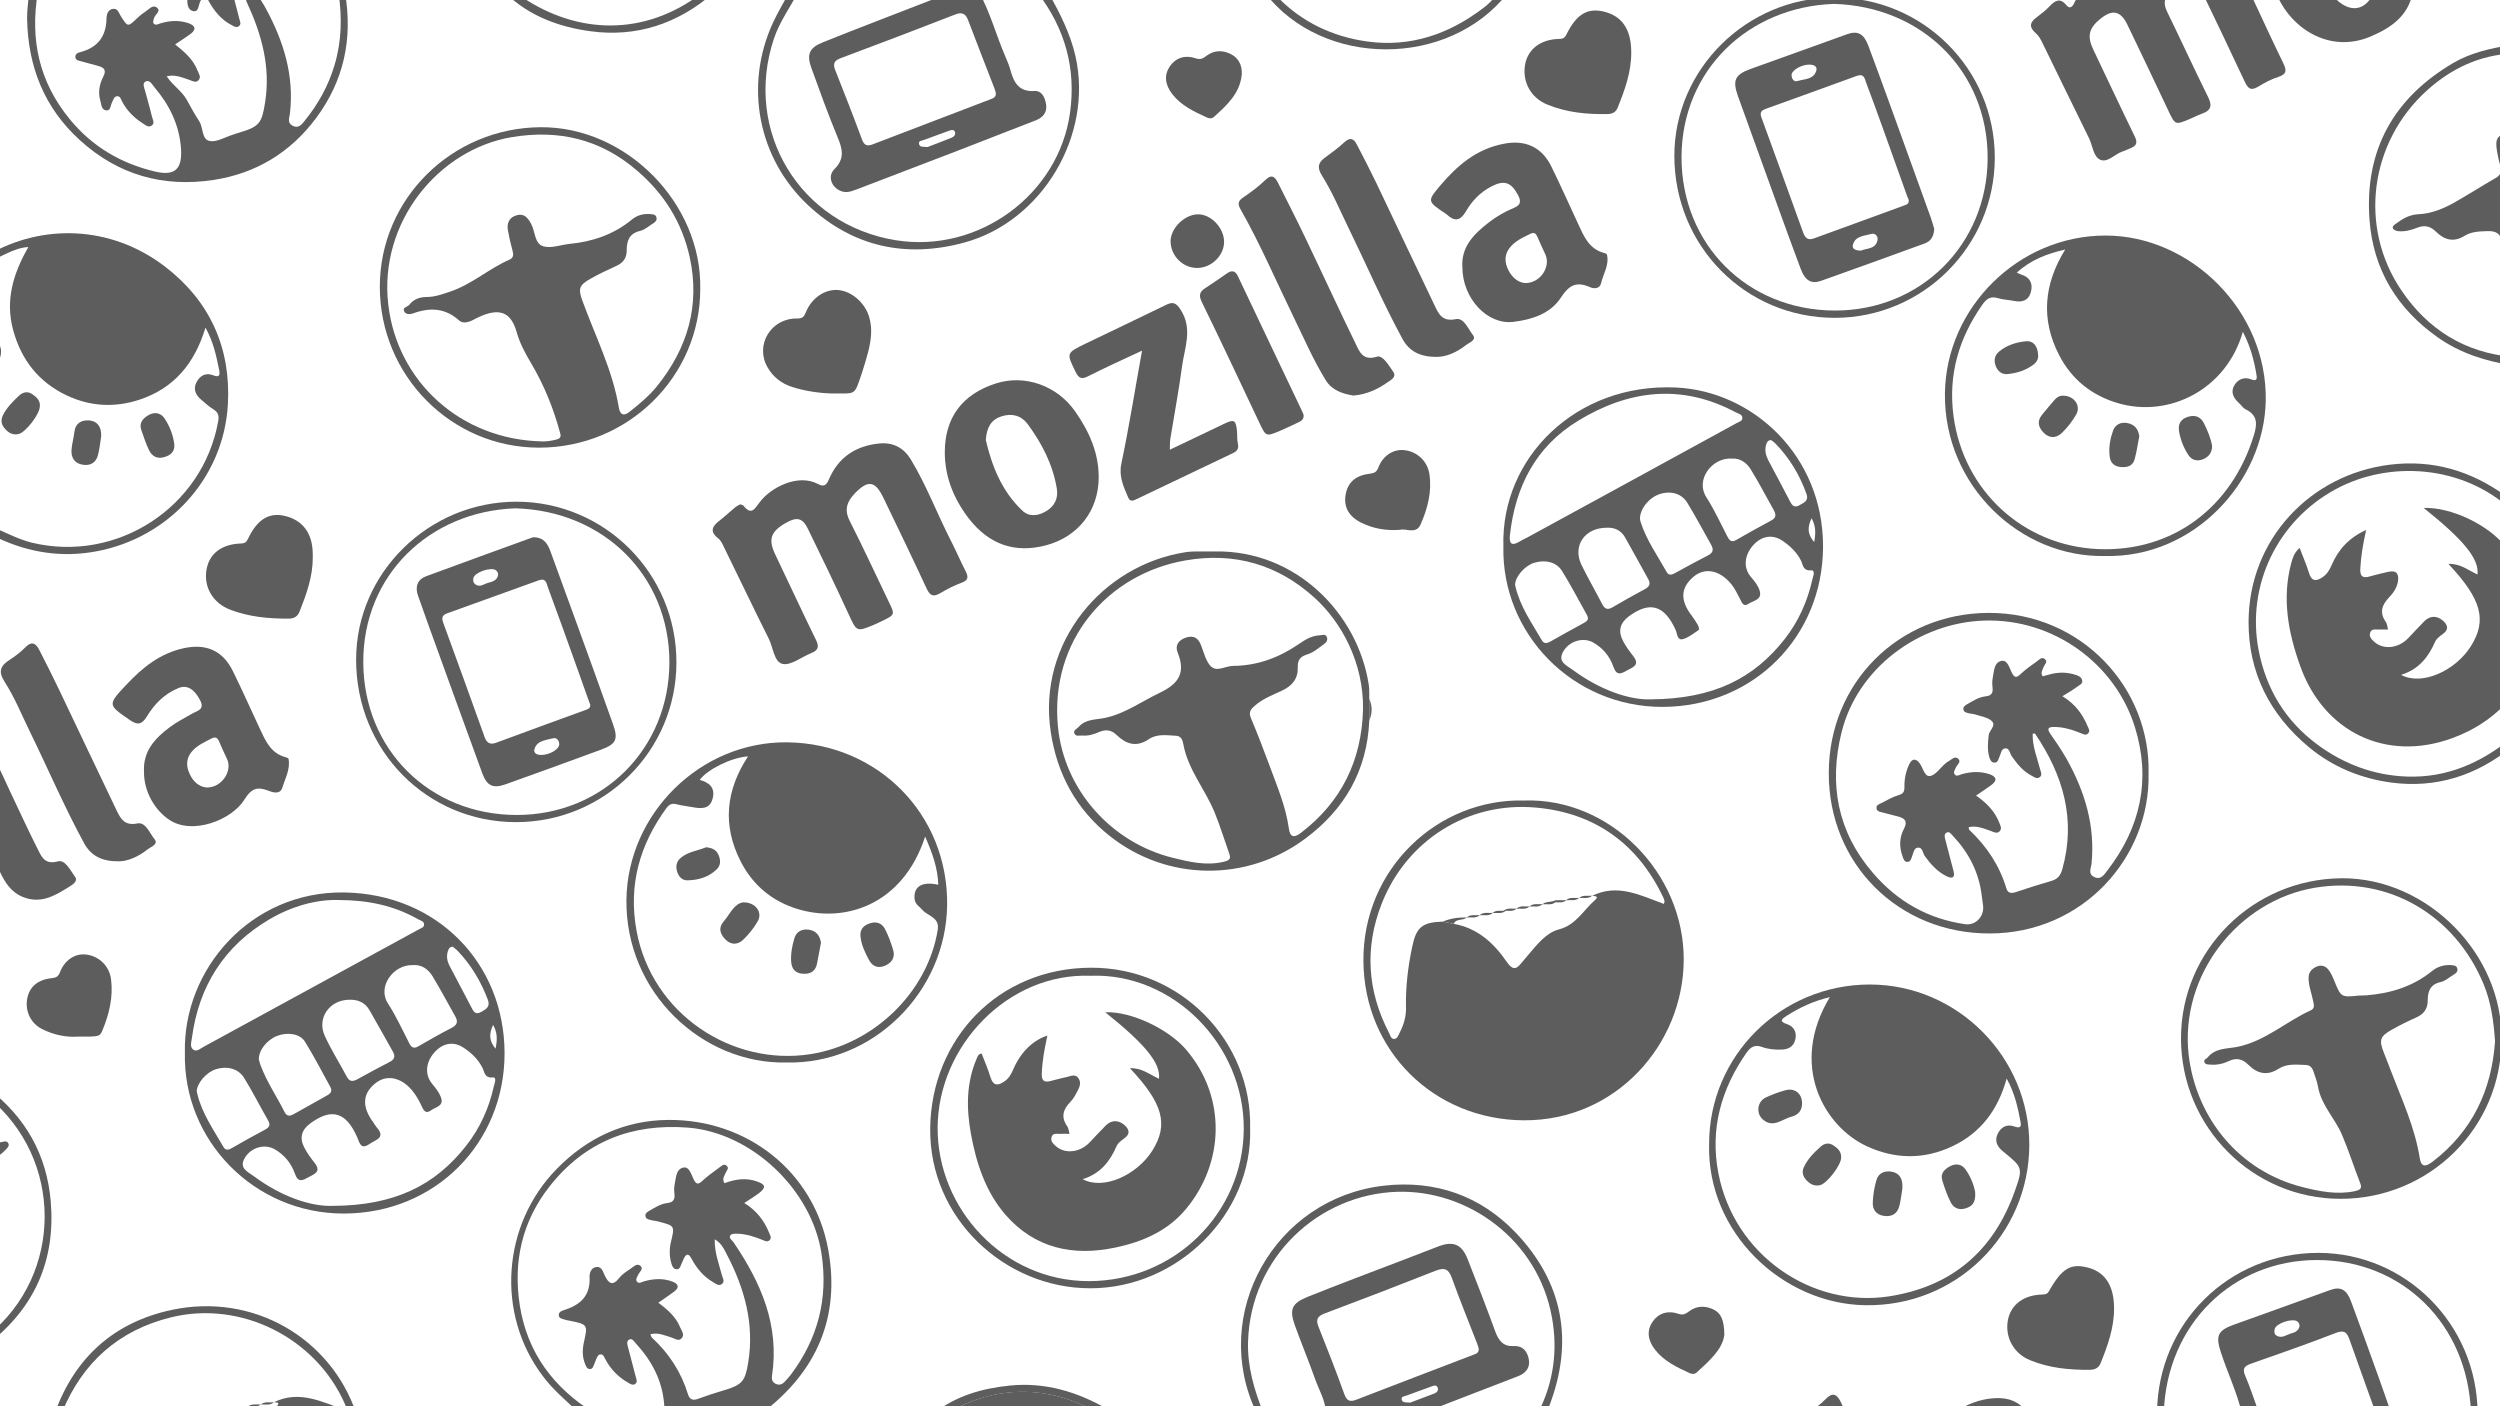 <?xml version="1.0" encoding="utf-8"?>
<!-- Generator: Adobe Illustrator 19.0.0, SVG Export Plug-In . SVG Version: 6.00 Build 0)  -->
<svg version="1.1" id="Layer_1" xmlns="http://www.w3.org/2000/svg" xmlns:xlink="http://www.w3.org/1999/xlink" x="0px" y="0px"
	 viewBox="662 -120.1 1920 1080" style="enable-background:new 662 -120.1 1920 1080;" xml:space="preserve">
<style type="text/css">
	.st0{fill:#5D5D5D;}
</style>
<g>
	<path class="st0" d="M735.6,303.4c55.8-10.2,98.1-56.2,101.4-112.7c2.5-43.4-13.7-79.7-48.6-106.3c-41.6-31.7-94.3-32.7-135.6-8.7
		c0,1.7,0,3.3,0,5c10.2-2.9,18.8-10.3,31-11.1c-11.7,20.4-17.9,40.9-11.7,63.8c6.3,23.1,19.7,40,41.2,50.2c18,8.5,36.7,9.5,55.7,3.3
		c26.8-8.8,42.6-28.1,50.8-55.4c6.1,10.9,8.3,21.7,10.5,32.5c0.8,3.8,0.3,6.1-4.6,4.1c-5.5-2.2-10,0.2-12.6,5
		c-3,5.4-1,10.2,3.6,13.9c3,2.5,5.8,5.2,9.1,7.2c3.9,2.4,4.6,5,3.7,9.6c-11.9,65.8-77.7,108.5-142.9,92.9
		c-12-2.9-22.4-9.3-33.9-13.3c0,2.2,0,4.4,0,6.7c2.6,1,5.2,1.9,7.7,3C684.5,304.4,709.5,308.2,735.6,303.4z"/>
	<path class="st0" d="M723.3-12.5C752.6,14.2,787.2,24,826,18.1c32.7-5,59.2-21.2,78.9-47.7c21.2-28.6,28.1-60.8,22.1-95.9
		c-1.7,0-3.3,0-5,0c2.8,18.8,2.4,37.4-3.2,55.8c-4.7,15.6-12.4,29.5-22.6,42.1c-2.3,2.9-4.9,6.6-9.6,4c-4.3-2.4-2.3-6.1-1.9-9.6
		c3.3-28.9-4.9-55.2-18.5-80.3c-2.2-4.1-4.9-8-7.4-12c-3.3,0-6.7,0-10,0c1,2.6,1.9,5.2,3,7.7c11.2,24.2,18.1,49.1,13.8,76.3
		c-2.5,15.7-4.1,18.6-19.7,23.2c-1.9,0.5-3.7,1.2-5.5,1.8c-5.8,1.8-12,5.7-17.3,4.7C816.7-13,818.3-22,815-27
		c-3.5-5.3-6.5-10.9-9.6-16.5c-3.8-6.8-10.7-10.9-15.4-18c6.7-1.6,12,1,17.3,2.7c2.3,0.7,4.8,2.6,7,0.5c2.5-2.5,0.4-5.1-0.6-7.6
		c-3.3-8.6-10-14.3-17.2-20.1c4.1-2.8,7.8-5.1,11.4-7.7c4.9-3.5,4.6-6.6-1.2-8.6c-7.3-2.5-14.7-2-22,0.3c-1.5,0.5-3.2,1.6-4.6,0
		c-1-1.2-0.2-2.6,0.1-3.9c0.6-3,6-5.7,2.1-8.5c-3.3-2.3-6.4,1.9-9.4,3.8c-2.1,1.3-4,3-5.8,4.7c-7,6.6-6.9,6.6-12.2-1.6
		c-1.6-2.4-2.2-6.3-6.2-5.8c-3.7,0.5-4.8,4.2-4.9,6.9c-0.1,14.2-6.7,22.9-20.4,26.4c-1.7,0.4-3.9,1.6-3.5,4s2.8,2.5,4.5,3
		c4.5,1.3,9.1,2.4,13.6,3.7c4.2,1.3,5.7,3.3,3.4,7.9c-2.9,5.7-4.3,11.9-2.4,18.4c0.9,3.1,0.8,7.5,4.8,7.7c3.3,0.2,3-4,4.3-6.3
		c1-1.9,1.4-4.6,4.1-4.6c2.3,0,2.7,2.5,3.6,4.1c3.7,7,9.2,12.5,15.8,16.7c2,1.3,4.3,3.5,6.8,1.8c2.7-1.8,0.9-4.7,0.3-6.9
		c-1.5-6.5-3.4-12.8-5.1-19.2c-0.7-2.6-2.5-6.3,0-7.7c3.3-1.9,5.3,2.3,7,4.3c11.5,13.6,19.1,28.8,20.4,47
		c1.1,15.9-4.6,21.4-20.1,17.7c-26.1-6.2-48-19.1-65.2-40C692.1-57,685-89.6,691-125.6c-2.2,0-4.4,0-6.7,0
		c-0.5,6.6-1.6,13.2-1.5,19.8C683.5-69,695.9-37.4,723.3-12.5z"/>
	<path class="st0" d="M1293.7-87.5c-10.4,4.2-12.3,9.4-8.5,19.8c6.4,17.7,12.8,35.4,20,52.8c3.8,9.1,5.8,16.6-2.4,24.7
		c-5.4,5.4-2.3,13.8,4.7,16.7c4.9,2.1,9.2,0,13.6-1.6c25.3-9.7,50.7-19.4,76-29.1c20.1-7.8,40.3-15.6,60.4-23.5
		c5.4-2.1,8.9-6.1,7.9-12.2c-0.8-5.1-3.1-10.7-9-10.3c-12,0.7-15.8-6.6-18.4-16.1c-1-3.7-2.6-7.3-4.1-10.9
		c-6.9-16-11.3-33-19.7-48.3c-8.3,0-16.6,0-24.9,0c-3.8,1.7-7.4,3.6-11.3,5.1C1349.9-109.4,1321.7-98.8,1293.7-87.5z M1393-14.4
		c-6.6,2.7-13.3,5.1-18.6,7.2c-3.4-0.2-5.8,0.2-6.5-2c-0.9-2.8,1.9-2.8,3.6-3.4c6.4-2.4,12.9-4.8,19.4-7.1c1.6-0.6,3.5-1.1,4.4,0.7
		C1396.2-16.9,1394.8-15.2,1393-14.4z M1395.7-109c4.9-1.9,7.8-0.8,9.7,4.1c6.7,17.6,13.5,35.1,20.3,52.6c0.5,1.3,0.8,2.6,1.1,3.7
		c0.2,3.1-1.9,3.9-4,4.7c-30.2,11.6-60.5,23.1-90.7,34.7c-4.2,1.6-6.4,0.7-8.1-3.8c-6.6-17.9-13.6-35.7-20.6-53.4
		c-1.8-4.6-0.8-7.1,3.9-8.9C1336.8-86.3,1366.3-97.6,1395.7-109z"/>
	<path class="st0" d="M2225.7-94.4c2.2,1.9,3.7,4.8,5,7.5c11.9,24.3,23.7,48.7,35.7,73c2.8,5.7,3.2,14.1,8.6,16.5
		c5.7,2.5,11.2-4.5,17.2-6.4c2.1-0.6,4.1-1.8,6.1-2.5c4.6-1.8,5.5-4.3,3.2-9c-10.8-22.1-21.2-44.4-31.8-66.6
		c-4.9-10.2-3.6-16.4,5.2-23.6c9.3-7.6,15.6-6.5,20.9,4.3c10.6,21.9,21,43.9,31.4,65.9c5.3,11.2,5.3,11.3,16.3,6.7
		c3.3-1.4,6.5-3.1,9.9-4.3c6.9-2.5,7.6-6.3,4.4-12.7c-10.8-21.8-20.9-43.9-31.6-65.8c-2.5-5.2-2.2-9.4,0.8-13.9
		c-22.7,0-45.4,0-68.2,0c-1.4,2.7-2.7,5.4-4.1,8.1c-1.4,2.8-3.4,3.9-5.7,1.1c-4.8-5.9-8.6-3.7-12.9,0.8c-3,3.2-6.6,5.9-10.1,8.6
		C2220.7-102.8,2220.2-99.1,2225.7-94.4z"/>
	<path class="st0" d="M682.5,569.8c12.7,3.6,22.6-2.6,32.5-8.8c2.5-1.5,7.1-4.2,4.7-7.6c-3.5-4.9-7.7-13.5-13.1-12
		c-9.6,2.7-12.4-2.8-15.2-8.5c-7.6-15-14.6-30.4-21.9-45.7c-5.2-11-9.8-22.3-16.6-32.4c0,26,0,52.1,0,78.1
		c4.7,5.9,7.1,13.1,10.6,19.7C667.7,560.7,673.2,567.2,682.5,569.8z"/>
	<path class="st0" d="M1282.7,37.6c34.1,31.8,75,40.9,120.2,28.5c59.7-16.4,98.7-82.4,85.1-142.9c-4-17.6-12-33.1-20.6-48.6
		c-2.8,0-5.5,0-8.3,0c20.8,27.2,29.4,57.8,24.7,91.8c-8.7,63.1-70.4,108.2-133.8,98c-73.8-11.9-117.2-83.7-93.7-154.6
		c4.2-12.8,12.1-23.5,18.2-35.2c-2.2,0-4.4,0-6.7,0c-4.1,7.5-8.5,14.8-12.1,22.6C1233.2-54.1,1244.4,1.8,1282.7,37.6z"/>
	<path class="st0" d="M2482.5-92c15.3-6.5,28.8-15.4,32.4-33.5c-10,0-20,0-29.9,0c-7.3,15.6-21,15.6-33.3,0c-13.9,0-27.7,0-41.6,0
		C2420.6-98.8,2450.7-78.6,2482.5-92z"/>
	<path class="st0" d="M2396-53.4c5-3,10.2-5.9,15.7-7.6c7.1-2.3,6.3-5.6,3.6-11.1c-8.6-17.7-16.8-35.5-25.1-53.3
		c-12.2,0-24.4,0-36.6,0c10.9,22.7,21.8,45.4,32.5,68.3C2388.5-52.1,2390.7-50.2,2396-53.4z"/>
	<path class="st0" d="M701,802.9c-3-36.1-19.4-65.1-48.2-87.1c0,2.2,0,4.4,0,6.7c58,47.2,58,136.2,0,182.9c0,2.2,0,4.4,0,6.7
		C688.6,884.4,704.7,847.8,701,802.9z"/>
	<path class="st0" d="M1819.9-125.4c-2.8,0-5.5,0-8.3,0c-3.5,6.8-9.8,11.1-15.7,15.3c-26.9,18.9-56.6,27-89.3,21
		c-25.9-4.7-48.4-16.6-66.3-36.3c-2.2,0-4.4,0-6.7,0C1678.3-67.8,1774.6-67.8,1819.9-125.4z"/>
	<path class="st0" d="M1209.8-125.4c-3.3,0-6.7,0-10,0c-1.2,1.1-2.2,2.5-3.5,3.4c-44.1,30.8-95.2,27.4-137.8-3.4c-2.8,0-5.5,0-8.3,0
		c18.2,17.7,41.4,26.1,65.3,29.3C1150.7-91.3,1182.6-101.8,1209.8-125.4z"/>
	<path class="st0" d="M810.3-111.6c4.6,1.1,4-5,5.7-7.8c2.2-3.6,3.7-4.6,6.1-0.2c4.3,7.9,9.8,14.7,18,18.9c1.7,0.9,3.5,2.1,5.4,0.7
		c1.9-1.5,0.9-3.5,0.4-5.3c-1.8-6.7-3.5-13.3-5.2-20c-11.6,0-23.3,0-34.9,0c0,0.8-0.1,1.7,0,2.5
		C805.9-118.6,805.3-112.8,810.3-111.6z"/>
	<path class="st0" d="M662.7,151.7c0.8-7.3-3.4-10.9-9.9-12.8c0,7.2,0,14.4,0,21.6C658.5,160.2,662,157.3,662.7,151.7z"/>
	<path class="st0" d="M668.4,758c-0.9-1.8-2.5-1.6-4.3-1.2c-3.7,0.9-7.5,1.5-11.3,2.2c0,4.4,0,8.9,0,13.3c5.2-2.7,10.2-5.6,14.1-10
		C668,761.2,669.3,759.8,668.4,758z"/>
	<path class="st0" d="M652.8,90.7c0,5.5,0,11.1,0,16.6C659.7,101.1,659.7,96.9,652.8,90.7z"/>
	<path class="st0" d="M1139.9-125.4c-8.9,0-17.7,0-26.6,0C1122.2-122.7,1131.1-122.8,1139.9-125.4z"/>
	<path class="st0" d="M1832.3,740.3c70.7,0.4,122.5-58.2,122.8-123.2c0.3-67.2-57-124.8-122.9-122.4
		c-65.7-1.6-123.7,52.2-123.1,123.4C1709.7,687.1,1763.4,739.9,1832.3,740.3z M1737,672.9c-1,1.9-1.7,4.7-4.1,4.9
		c-2.7,0.2-3.1-2.8-4.1-4.6c-16.8-32.3-18.9-65.6-5.6-99.4c19-48.3,65.9-78.3,118.1-73.7c45.7,4,78.9,28,98.5,69.9
		c0.3,0.7,0.4,1.6,0.6,2.4c0,0.2-0.1,0.5-0.6,1.7c-17.8-6.5-35.5-15.9-55-6.2l0,0c2.3,0.2,5.5,0.3,2,3.4
		c-8.9,7.8-14.3,18.9-27.6,22.4c-10,2.6-16.9,11.9-23.8,19.9c-1.8,2.1-3.6,4.2-5.3,6.3c-4.1,5.2-7,4.3-10.7-1
		c-10.1-14.7-22.6-26.3-41.1-29.5l0,0l0,0c-2.8-0.6-5.6-1.2-8.4-1.7l0,0l0,0c-15.4,0.5-20.2,4.1-23.3,19.2
		c-3.2,15.1-5.1,30.5-4.8,46C1742.1,660.1,1740.2,666.7,1737,672.9z"/>
	<path class="st0" d="M1266.9,450c-67.1-0.9-123,55-123.8,120.9c-0.9,71.2,58.2,126.3,122.7,125c66.9,1.6,122.6-54.2,123.6-120.6
		C1390.4,505.3,1336.2,451,1266.9,450z M1382.6,559.4c-12.6-2.8-19.1,1.4-18.2,10.9c0.4,4.2,3.7,5.7,6,8.4
		c4.1,4.8,13.3,5.6,11.8,15.2c-7.8,48.3-49.4,88.1-97.9,95.6c-59.7,9.3-121.5-30.4-133.4-94.6c-6.5-35.1,2.3-66.2,23-94.5
		c2.1-2.8,4.3-3.8,7.8-2.8c4,1.1,8.2,1.4,12.2,2.2c6.6,1.2,13.2,1.8,15.4-6.6c2.2-8.2-2.5-12.4-9.9-14.3c5.7-8,24.3-17.3,37.1-18.1
		c-17.2,26.1-19.7,53-5.8,80.4c9.1,18,23.7,30.5,43.1,36.6c36.4,11.5,81.5-2.5,98.7-55.4C1377.9,534.7,1382.2,546.3,1382.6,559.4z"
		/>
	<path class="st0" d="M2094.2,882.3c70.6,1.3,125.8-54.6,126.3-122.4c0.5-68-55.1-123.8-122.4-123.9c-68.3,0-123.5,54.7-123.5,122.5
		C1972.8,826.8,2031.2,881.2,2094.2,882.3z M2003.4,688.3c3-4.3,6.4-6.4,11.9-4.3c4.6,1.7,9.7,2.1,14.7,2c5.4-0.1,9.3-2.2,10.7-7.4
		c1.5-5.5-0.7-10.3-6.1-12.1c-6.6-2.2-4.3-4-0.4-6.5c9.8-6.2,20.1-11.2,33.1-14.3c-31.7,52.6-4.1,99.5,28.4,114.5
		c21.8,10.1,44,10.3,65.8,0c21.7-10.3,35-27.9,41.6-52c6.3,11.3,8.6,22.4,10.7,33.4c0.8,3.9-0.7,4.9-4.6,3.5
		c-5.9-2.2-10.4,0.3-13,5.6c-2.5,5.2-0.5,9.7,3.8,13.2c0.2,0.2,0.4,0.3,0.6,0.5c14.6,12,15.2,12.2,8.9,29.9
		c-16.2,46-48.2,73.7-96.8,81.2c-58.9,9-118.8-31.3-131-94.6C1975.2,747,1983.8,716.3,2003.4,688.3z"/>
	<path class="st0" d="M2279.2,60.8c-67-0.1-122.8,55.4-123.5,121.4c-0.8,70.9,58.2,126.2,123,124.7c68.3,1.7,122.2-57.2,123.4-119.3
		C2403.3,118.3,2344.3,60.9,2279.2,60.8z M2392.8,214.7c-17,55-62.3,89.2-119.2,86.9c-57.3-2.4-103.6-44.4-111.3-102.2
		c-4.2-31.5,4-59.5,22-85.3c3.3-4.7,6.3-7,12.2-5.2c3.9,1.2,8.2,1.3,12.2,2.1c6.3,1.3,11.2-0.2,13-6.8c1.8-6.6-0.7-11.4-7.5-13.5
		c-0.8-0.2-1.5-0.6-3.3-1.4c10.7-9.9,23.2-14.5,37.2-17.8c-16.5,26.6-18.9,53.8-4.6,81.3c9.6,18.5,24.9,30.8,45,36.7
		c39.8,11.7,83.6-10.9,96-54.8c5.8,11.2,8.6,21.8,10.4,32.7c0.5,2.8,0.9,5.8-4.1,3.8c-5.3-2.1-10.1,0-12.9,4.7
		c-2.9,5.1-0.7,9.6,3.4,13.3c1.9,1.7,3.3,4.1,5.4,5.1C2396.5,199,2395.4,206.5,2392.8,214.7z"/>
	<path class="st0" d="M925.9,811.9c70.4,0,123.7-54.2,123.6-123.2c-0.1-68.8-51.5-122.2-123-123.4c-72.4-1.1-124,59.5-122.5,122.9
		C802.3,755.5,857.1,811.9,925.9,811.9z M1041.3,714.1c-3.7,16.7-10.6,32.1-21.2,45.6c-23.8,30.5-55.1,46.2-102.8,46.3
		c-16.9,0.6-39.7-7.4-60.1-22.6c-4.8-3.6-12.3-6.3-6.9-14.7c4.9-7.7,15-10.5,22.6-6.2c7.5,4.3,12.8,10.8,15.6,18.8
		c2.6,7.5,6.3,4.9,10.6,2.6c4.5-2.4,9.8-4.2,4.6-10.8c-2.9-3.7-5.7-7.5-7.9-11.7c-4-7.6-2.3-13.8,4.6-18.8c16.3-12,27.5-8.7,36,10.9
		c1.9,4.5,2.8,9.6,9.5,4.9c4.8-3.3,12.6-4.7,5.3-12.8c-0.9-1-1.5-2.3-2.3-3.4c-9.3-12.4-8.6-22.8,2-30.8c9-6.8,20.8-3.6,29.2,8
		c2.1,2.9,3.9,6.1,5.4,9.3c1.6,3.5,3.1,7.2,7.6,3.9c3.5-2.6,10.5-3.2,7.3-10.6c-1.5-3.6-3.9-6.6-6.4-9.6c-5.9-7-5.2-16.5,1.6-24.2
		c6.3-7.2,14.5-8.8,22.2-3.8c6.1,3.9,11.3,8.9,14.7,15.5c1.7,3.4,1.5,8,8,7.5C1043.8,707,1041.8,711.9,1041.3,714.1z M915.7,714.7
		c1.8,3.3,0.1,5.1-2.7,6.6c-8.5,4.7-16.9,9.4-25.3,14.2c-2.7,1.5-5.2,2.1-7-1.3c-6.1-12.1-13.8-23.4-18.6-36.2
		c-0.6-1.5-0.9-3.2-1.3-4.3c-0.3-7.2,6.3-15.3,14.2-18.3c8-3,17.4-1.6,21.2,4.5C903.2,691.2,909.3,703,915.7,714.7z M930.3,647.7
		c6.6-0.2,12,2.1,15.4,7.9c6.1,10.5,11.9,21.2,17.9,31.7c2,3.5,1.8,6-2.2,8.1c-8.4,4.3-16.6,8.8-24.8,13.3c-3.4,1.8-6,2.3-8.2-1.8
		c-5.6-10.5-12-20.6-16.9-31.3C905.1,661.9,915,647.8,930.3,647.7z M1040.7,667c3.5,6.2,3.2,11.5,1.9,18.3
		C1037.4,679.1,1037.6,673.8,1040.7,667z M1006,610.3c0.5-1.6,1.2-3.1,3.6-3.4c1.2,1,2.8,2.1,4.1,3.5c10.2,10.7,17.6,23.2,22.9,37.1
		c2.1,5.4-1,7.3-4.9,9.5c-4.9,2.8-6.2-0.6-7.9-3.9c-5.4-10.3-10.8-20.5-16.2-30.8C1005.5,618.5,1004.6,614.6,1006,610.3z M994.4,630
		c6,9.9,11.4,20.2,17.1,30.2c2.5,4.3,1.7,6.9-2.8,9.2c-8.6,4.4-17,9.2-25.3,14c-3.6,2.1-5.4,1.1-7.1-2.3
		c-5.3-10.3-10.1-20.9-16.4-30.6c-8.3-12.8,4.2-29.9,19.1-29.4C985.9,620.5,991,624.3,994.4,630z M810.7,686.2
		c-3.2-2-1.7-6.1-1.3-9.2c5.3-39.8,24.8-70.6,59.4-91c17.1-10.1,36.1-15.4,53.2-14.9c23.7,0.1,43.1,4.6,61.1,14.8
		c1.8,1,4.7,1.4,4.6,4.2c-0.1,2.2-2.5,2.7-4.1,3.6c-54.9,30-109.7,59.9-164.6,89.8C816.3,684.8,813.4,687.9,810.7,686.2z
		 M833.7,760.9c-7.5-13.1-16.5-25.6-20.1-40.7c-0.2-0.8-0.3-1.6-0.5-2.2c0.2-6.3,7.4-14.6,14.6-16.9c8.7-2.8,17.5-0.5,21.9,6.8
		c6.5,10.6,12.1,21.7,18.3,32.5c2,3.5,1,5.3-2.4,7.1c-8.6,4.5-17,9.3-25.4,14.1C837.8,763,835.3,763.7,833.7,760.9z"/>
	<path class="st0" d="M1816.6,299.5c-1.5,67.1,53.3,123.5,122.4,123.3c70-0.3,122.9-54.1,123.1-123c0.2-69.8-53.8-119.6-113.1-122.3
		C1872.6,174,1814.6,231.3,1816.6,299.5z M1846.3,371.9c-7.7-13.3-16.8-26-20.4-41.4c-0.1-0.5-0.2-1.1-0.3-1.6
		c0.1-6.1,7.3-14.4,14.4-16.7c8.4-2.7,17.2-0.8,21.5,6c6.9,11,12.8,22.6,19.2,33.9c1.9,3.4,0.3,4.9-2.6,6.4
		c-8.5,4.6-16.9,9.3-25.4,14.1C1850.5,373.8,1848,374.7,1846.3,371.9z M1927.8,324.6c2.2,3.9,0.8,6-2.8,7.9
		c-8.3,4.4-16.5,9.1-24.6,13.8c-3.7,2.2-6,1.4-7.9-2.4c-5.2-10.1-10.9-19.9-15.9-30.1c-7.1-14.6,2.3-28.6,19.4-28.6
		c5.8-0.3,10.9,1.8,14.1,7.5C1916.1,303.3,1921.9,314,1927.8,324.6z M1921.5,278.3c0-7.9,7.2-16.5,15.6-19.1
		c8.1-2.5,16.3-0.3,20.6,6.6c6.5,10.6,12.3,21.6,18.4,32.4c2,3.5,1.8,6-2.1,8.1c-8.4,4.3-16.6,8.8-24.8,13.3
		c-2.4,1.3-5.3,3.1-7.2-0.4c-7-12.5-15.4-24.3-19.9-38.1C1921.7,280.1,1921.6,278.9,1921.5,278.3z M2053.9,324.9
		c-3.7,16.7-10.6,32.1-21.1,45.6c-23.8,30.5-55,46.2-103.1,46.5c-16.5,0.6-39.3-7.4-59.8-22.6c-4.8-3.6-12.3-6.2-7-14.7
		c4.8-7.6,15-10.6,22.6-6.4c7.5,4.2,12.9,10.8,15.6,18.7c2.5,7.3,6.1,5.3,10.6,2.7c4.3-2.4,10-4,4.7-10.8c-2.9-3.7-5.7-7.5-7.9-11.7
		c-4-7.6-2.4-13.8,4.4-18.9c16.2-12,27.5-8.7,36.1,10.7c1.2,2.8,1.1,8,5.6,6.7c4.3-1.2,8.2-4.4,12-7c0.5-0.3,0-2.7-0.6-3.7
		c-1.5-2.7-3.2-5.2-5-7.6c-8.8-11.6-8.3-21.3,1.8-29.7c8.6-7.2,20-5,28.9,5.9c2.7,3.4,4.7,7.5,6.7,11.4c1.4,2.8,2.6,6.3,6.5,3.6
		c3.6-2.5,10.7-2.9,8.5-10.1c-1.2-4-3.9-7.2-6.6-10.4c-6-7-5.3-16.4,1.4-24.2c6.5-7.4,15-9,22.9-3.6c5.7,3.9,10.8,8.7,14,15
		c1.7,3.4,1.3,8.1,7.9,7.6C2056.5,317.9,2054.4,322.7,2053.9,324.9z M2053.3,277.9c3.4,6.2,3.2,11.5,2,18.3
		C2049.9,290,2050.1,284.7,2053.3,277.9z M2018.5,221.1c0.5-1.5,1.2-3.2,3.8-3.2c0.8,0.6,1.9,1.4,2.9,2.3
		c11,11.2,18.9,24.3,24.2,39.1c1.9,5.3-2,6.6-5.4,8.6c-3.6,2.1-5.4,0.6-7.1-2.6c-5.6-10.8-11.3-21.5-17-32.2
		C2018,229.3,2017.1,225.3,2018.5,221.1z M2006.7,240.6c6.2,10.1,11.7,20.6,17.5,31c1.9,3.4,2.1,6-2,8.1c-9,4.8-17.9,9.8-26.8,14.9
		c-3.9,2.3-5.4,0-6.9-2.9c-5.2-10-9.9-20.4-16-29.9c-8.8-13.5,4.5-30.6,19.3-29.7C1998.5,231.6,2003.5,235.3,2006.7,240.6z
		 M1873.9,203.1c38.8-23.7,79.5-28.8,121.2-6.5c1.9,1,4.7,1.4,5,3.9c0.4,2.8-2.5,3.3-4.3,4.3c-53.8,29.5-107.7,58.9-161.6,88.3
		c-1.7,0.9-3.5,1.6-5.2,2.7c-5.8,3.6-8.1,1.9-7.4-4.8C1825.7,253.8,1841.4,222.9,1873.9,203.1z"/>
	<path class="st0" d="M2189,350.6c-68.8,0.3-122.4,53.6-122.5,122.9c-0.2,70.1,53.9,123.5,123.6,123.3
		c71.6-0.1,123.3-58.5,122-122.7C2313.8,408.6,2260.8,350.3,2189,350.6z M2270.3,553.4c-4.9-2.4-2.4-6.5-2-10.2
		c2.9-28.9-5.1-55.3-19-80.2c-3.8-6.7-8.2-13.2-12.6-19.5c-3-4.2-1.4-5.3,2.8-5.3c7.4,0,14.2,2.2,20.9,4.9c1.8,0.7,3.6,1.9,5.3,0
		c1.7-1.8,0.4-3.6-0.4-5.4c-3.9-9.4-9.7-17.3-19.4-23.1c4.7-2.9,8.1-4.8,11.1-7.1c1.7-1.4,5.1-2.3,4-5.5c-0.8-2.6-3.5-3.4-5.9-4.1
		c-6-1.8-12-1.8-18-0.3c-2.1,0.5-4.2,1.1-6.3,1.7c-2-2.8,0-5,0.7-7.2c0.7-1.9,3.4-3.8,1.1-5.9c-2.5-2.3-4.6,0.5-6.5,1.8
		c-4.3,3-8.6,6.1-12.4,9.7c-3.2,3-4.6,2.7-6.6-1.1c-1.9-3.7-3.3-10.2-8.1-9.1c-5.7,1.2-5.6,8.2-6.6,13.2c-0.5,2.4-0.4,5-0.1,7.5
		c0.5,4.2-1.3,6.1-5.4,6.5c-5.4,0.6-9.8,3.6-14.4,6.2c-1.4,0.8-2.9,1.9-2.6,3.9c0.3,2,2.2,2.4,3.7,2.8c1.9,0.5,3.9,0.5,5.7,1.1
		c4.2,1.4,9.2,2.1,12.2,4.8c4,3.6-1.8,7.2-2.2,11.1c-0.6,5.5-1.1,11,0.4,16.5c0.6,2.1,1.4,4.5,4.2,4.5c2.4,0,2.7-2.4,3.5-4
		c1.3-2.6,1.4-6.9,4.9-7c2.9-0.1,3.3,4,4.8,6.2c4.2,6,8.7,11.5,15.3,14.9c1.9,1,3.9,2.7,6.1,1.1c2.3-1.7,0.8-4.1,0.3-6.1
		c-2.3-9-6-17.7-5.7-27.3c0.9-0.1,1.7-0.3,1.8-0.1c21.6,31.9,31.7,66,20.9,104.3c-1.2,4.3-3.3,7.3-7.9,8.7
		c-9.3,2.7-18.5,5.6-27.7,8.7c-3.4,1.1-6.1,1.1-7.3-2.8c-5.3-17.7-15.2-32.5-28.6-45.1c-0.3-0.3-0.2-1-0.3-2
		c6.3-1.3,11.9,1.2,17.5,3.2c2.1,0.8,4.3,2,6.2,0c1.9-1.9,0.7-4.1-0.1-6.2c-3.4-8.9-9.6-15.4-18-21.2c4.2-2.9,8-5.3,11.6-8
		c5.1-3.7,4-6.7-1.5-8.5c-7-2.3-14.1-1.9-21.2,0.1c-1.7,0.5-3.9,2.1-5.3,0.1c-1.3-1.8,0.3-3.7,1-5.4c0.9-2.1,4.2-4.2,1.8-6.5
		c-2.6-2.5-5,0.4-7.3,1.7c-1,0.5-1.9,1.2-2.7,1.9c-4,3.4-7.7,9.2-12,9.6c-4.4,0.4-5.2-7.5-8.6-10.9c-3.1-3.2-5.5-1.4-7.1,1.8
		c-2.5,5.3-3.8,11.2-3.7,16.9c0.1,4.1-0.6,5.7-4.6,6.9c-4.5,1.3-8.6,3.8-12.8,5.9c-1.9,1-4.6,1.6-4,4.5c0.5,2.3,2.9,2.4,4.7,2.9
		c4,1.2,8.1,2,12,3.1c5,1.4,7.4,3.6,4.3,9.5c-3.5,6.5-3.7,13.8-1.1,20.9c0.7,2,1.3,4.7,4.1,4.4c2.3-0.2,2.6-2.6,3.3-4.3
		c1-2.5,1.4-6.3,4.3-6.6c3.8-0.5,3.8,4.1,5.4,6.4c4.6,6.4,9.7,12.1,16.9,15.6c4.5,2.2,6.5,0.8,5.2-4.1c-2-8-4.3-16-6.3-24.1
		c-0.5-1.8-1.1-4.2,0.9-5.3c2.2-1.3,3.5,1,4.8,2.3c12.3,13,20.2,28.2,22.3,46.2c0.3,2.5,0.7,4.9,1,7.4c1.1,8.2-5.6,15.5-13.7,14.4
		c-28.5-4.1-52-17.4-70.8-39.3c-27.4-31.7-34-68.3-24.2-108c12.1-49.1,59.2-84.4,109.8-85.9c53.3-1.6,100.5,33.4,115.5,81.8
		c12.5,40.1,4.4,77.1-21.2,110.2C2278.1,551.5,2275.5,556,2270.3,553.4z"/>
	<path class="st0" d="M1713.6,433.3c0-5.6,0-11.2,0-16.8l0,0l0,0c-0.1-3.6,0.2-7.2-0.4-10.8c-8.4-54.5-55.7-103.2-117.8-102.3
		c-2.8,0-5.5,0-8.3,0l0,0l0,0c-4.7,0.1-9.5-0.2-14.1,0.5c-64.1,9.7-114.5,69.4-104,138.3c4.9,32.4,19.7,59.4,45.1,79.6
		c44,35,105.4,35.7,150.3,2.2C1694.7,501.5,1712,471.6,1713.6,433.3z M1651.8,516c-2.3-16.6-8.8-31.8-14.5-47.3
		c-4.6-12.5-9.4-24.9-14.5-37.1c-1.7-4.1-1-6.2,2.2-9.1c6.3-5.8,14.1-8.7,21.6-12.2c7.9-3.7,12.4-9.3,12.1-18
		c-0.2-5.7,2-8.2,7.5-9.9c4.6-1.4,8.6-4.9,12.6-7.8c1.8-1.3,3.3-3.2,2.1-5.7c-1.2-2.3-3.3-1.2-5.2-1.1c-6.3,0.3-11.1,3.2-16.3,6.8
		c-15,10.3-31.8,16.6-50.3,16.7c-5.9,0-12.7,5.1-17.4,0.1c-3.7-4-5.1-10.3-7.2-15.7c-2.1-5.6-5.5-8.1-11.5-6.2
		c-5.8,1.8-8.8,6.1-6.6,11.4c6.2,15.4,1.3,23.9-13.6,31c-13.9,6.6-26.6,16-41.9,19.3c-7.2,1.6-15,0.7-20.5,7
		c-1.4,1.6-4.4,2.4-3.2,5.1c1.1,2.5,3.9,1.3,6,1.5c4.6,0.4,8.8-0.9,12.9-2.7c5.2-2.2,9.4-1.7,13.6,2.4c7.3,7,15.1,9.5,24.6,3.1
		c6.3-4.3,13.9-3,21.1-2.6c3.8,0.2,4.9,3.5,5.4,6.5c3.6,19.5,16.7,34.5,24,52.3c4.3,10.5,7.6,21.4,11.4,32.1
		c1.6,4.4-1.4,5.1-4.6,5.9c-13.2,3.1-26,0.1-38.5-3c-47.6-11.6-83.9-52.4-88.6-100.8c-6.4-66,38-117.3,98-127.7
		c37.5-6.5,70.9,3.1,99.1,28.7c20.6,18.7,37.8,49.8,37.2,86c-1.1,38.8-16.4,70.5-47.4,94.3C1655.6,523.8,1652.8,522.9,1651.8,516z"
		/>
	<path class="st0" d="M1106.7,965c3.8,0,7.7,0,11.5,0c-31-19.2-51.3-46.2-57-82.6c-5.2-33.5,1.7-64.5,23-91.5
		c27-34.3,63-48.3,106-45c49.1,3.8,95.2,47.7,102.7,96.7c5.3,34.5-2.7,65.3-23.5,93c-1.5,2-3.2,3.8-4.9,5.6c-1.9,2-4.1,2.7-6.7,1.5
		c-2.7-1.3-3.3-3.5-2.9-6.2c5.9-38.8-8.5-71.6-29.6-102.6c-1.2-1.7-4-3.2-2.2-5.5c0.9-1.1,3.6-1.1,5.4-1c6.7,0.2,13,2.3,19.2,4.8
		c1.8,0.7,3.6,1.9,5.4,0.1c1.7-1.8,0.4-3.6-0.3-5.4c-3.8-9.4-9.7-17.3-19.2-23.1c4.4-2.9,8.1-5.1,11.5-7.7c5.3-4.2,4.9-6.5-1.6-8.8
		c-8.5-3.1-16.9-1.8-25.1,1.3c-2.1-3.4,0-5.7,1-8.1c0.7-1.7,2.7-3.4,0.8-5.2c-2.2-2.1-4.1,0.1-5.8,1.3c-4.5,3.3-9,6.5-13,10.2
		c-3.1,2.9-4.6,2.9-6.6-1c-1.9-3.7-3.3-10.2-8-9.2c-5.8,1.2-5.6,8.1-6.7,13.1c-0.5,2.4-0.4,5-0.1,7.5c0.4,4.1-1.2,6.1-5.3,6.6
		c-5.4,0.6-9.8,3.6-14.4,6.2c-1.4,0.8-2.9,1.9-2.6,3.9s2.1,2.5,3.7,2.9c2.1,0.6,4.4,0.7,6.5,1.3c12.5,3.3,12.3,3.2,9.4,15.6
		c-1.3,5.4-1.3,11,0.3,16.4c0.6,2.1,1.4,4.5,4.1,4.6c2.5,0,2.8-2.2,3.6-4c0.6-1.5,1.3-3.1,2-4.5c1.9-3.8,3.7-3.5,5.6,0.1
		c4,7.4,9.2,13.9,16.6,18.2c2.1,1.2,4.4,3.3,6.8,1.6c2.7-1.9,0.7-4.6,0.1-6.9c-2.2-8.7-5.7-17.2-5.5-27.5c5.2,2.9,7.1,7.5,9.3,11.6
		c13.6,26.1,21.3,53.3,16.4,83.1c-2.3,14.2-4.5,17.1-18.8,21.3c-6.6,1.9-13.2,4.1-19.7,6.5c-4,1.5-6.4,0.6-7.7-3.4
		c-5.2-17.1-14.6-31.5-27.7-43.6c-0.5-0.5-0.7-1.4-1.2-2.6c6-1.6,11.1,1,16.2,2.5c2.6,0.7,5.3,3.2,7.7,0.7c2.7-2.8,0.1-5.7-1-8.4
		c-3.2-8-9.4-13.5-16.8-19c4.2-3,8.2-5.6,12.1-8.5c4.2-3.2,3.5-5.9-1.2-7.7c-7.3-2.8-14.6-2.3-22-0.2c-1.7,0.5-3.8,2.1-5.3,0.2
		c-1.4-1.8,0.2-3.6,1-5.4c0.9-2.1,4.1-4.2,1.9-6.5c-2.5-2.6-5.2,0.1-7.3,1.6c-3.2,2.2-6.7,4.3-9,7.2c-5.2,6.7-8.2,4.9-11.4-1.7
		c-1.3-2.7-2.2-7.1-6.6-6.4c-4,0.6-5.2,4.9-5,7.8c0.7,14.3-7.1,21.3-19.5,25.2c-1.9,0.6-4.6,1.6-4.1,4.4c0.4,2.3,2.9,2.3,4.6,3
		c1,0.4,2.1,0.5,3.2,0.7c14.4,2.9,14.5,3,11.5,16.4c-1.3,5.8-1.4,11.5,0.9,17c0.7,1.7,1.3,3.9,3.8,3.8c2-0.1,2.4-2,3.1-3.5
		c0.6-1.3,0.9-2.6,1.5-3.9c0.9-1.6,1.3-4,3.8-3.8c1.9,0.1,2.4,2.1,3.2,3.5c4.1,7.8,10,13.9,17.6,18.2c1.6,0.9,3.5,2.3,5.4,1
		c2-1.4,1-3.6,0.5-5.4c-1.9-7.5-4-15-5.9-22.5c-0.5-2.1-1.5-4.8,0.6-6.1c2.4-1.5,4,1.3,5.3,2.8c12.3,13.4,20.5,28.7,21.8,47.2
		c0.2,2.2,0.9,4.3,1.3,6.5l0,0c24.5,0,49,0,73.6,0c42.1-31.7,60.5-73.7,51.1-125.6c-10.9-60.1-62.3-100.1-122.7-99.7
		c-33.2,0.2-62.1,13.3-85.9,37.7c-41.9,42.8-46.8,111.2-10.7,158.9C1086.5,947.1,1096.9,955.7,1106.7,965L1106.7,965L1106.7,965z"/>
	<path class="st0" d="M1076,223.7c68.4,0,123.8-54.6,123.8-122c1.2-65.6-56.7-124.5-122.5-124.1c-68.2,0.4-123.6,55-123.6,122.5
		C953.7,168.3,1008.5,223.7,1076,223.7z M1055.2-14.8c35.6-5.9,67.7,1.4,95.8,25.5c21.1,18,34.8,40,40.7,66.7
		c8.1,37.1-1.6,69.9-25.2,99.2c-6.2,7.6-13.6,13.7-21.2,19.7c-4.7,3.7-7.2,1.6-8-3.2c-4.8-29-18.1-55-28-82.2
		c-3.3-9.1-2.7-11.9,6-16.8c6.5-3.7,13.3-6.9,20.1-10c5.1-2.3,7.9-6,7.9-11.6c0-7.4,1.7-13.3,10.4-15.3c3.6-0.8,6.7-3.8,10-5.8
		c1.8-1.1,3.1-2.5,2.4-4.7c-0.7-2.3-2.9-2.2-4.8-2.4c-5.2-0.4-10,0.9-14,4.2c-13.9,11.5-30.2,17-47.8,18.7
		c-6.9,0.7-14.3,3.7-20.4,1.8c-6.7-2.1-6-11.5-9.3-17.4c-2.5-4.5-5.3-8-11-6.4c-5.8,1.7-7.7,6.1-6.7,11.7c0.9,5.2,2.1,10.3,3.5,15.4
		c0.8,3,1,5.5-2.3,7c-16,7-29.2,19.2-46,24.7c-5.7,1.9-11.3,4-17.7,4c-5,0-9.9,1.6-13.2,5.9c-1.4,1.8-5.5,1.9-4,5.2
		c1.2,2.5,4.8,2.3,6.8,1.5c12.9-4.7,24.7-4.3,35.5,5.5c2.6,2.4,6.9,1.4,10.3-0.3c2.5-1.3,4.9-2.6,7.5-3.6
		c14.3-5.7,22.2-1.7,26.3,12.8c2.4,8.4,6.4,16,11,23.7c10,16.8,17.4,35.1,22.5,54.2c0.8,3-0.6,3.9-3.1,4.6c-4.1,1.1-8.2,1.5-11,1.4
		c-62.7-1.4-111.2-46.2-118-105.1C952.8,51,998.5-5.4,1055.2-14.8z"/>
	<path class="st0" d="M2459.6,800.6c68.3,0,123.5-54.7,123.5-122.3c1.1-65.3-56.7-124.3-122.7-123.9c-68,0.5-123.3,55.1-123.4,122.8
		C2337,745.4,2391.9,800.6,2459.6,800.6z M2439.7,561.7c56.2-9.4,107.5,20.6,129.7,74c5.8,14,7.7,28.7,8.8,43.8
		c-2.6,37.8-17.5,69.2-48,92.6c-4.5,3.4-8.6,5-9.8-2.6c-3.7-23.5-13.6-44.8-22-66.7c-1.9-4.9-3.7-9.8-5.7-14.7
		c-3.7-9.4-2.9-12.3,6.2-17.4c6-3.4,12.3-6.5,18.6-9.3c6-2.6,9.1-6.8,9-13.4c0-6.8,2-12.2,10-13.9c3.6-0.8,6.7-3.8,10-5.7
		c1.7-1,3.3-2.3,2.7-4.6c-0.5-2.4-2.6-2.5-4.6-2.7c-5.5-0.4-10.5,1.1-14.7,4.5c-14.7,11.9-31.8,17.2-50.4,18.7
		c-1.9,0.2-3.9,0-5.8,0.2c-13.9,1.4-13.8,1.4-19.2-11.9c-1.2-3-2.7-6.2-4.8-8.6c-2.3-2.6-5.7-3.2-9.1-1.5c-3.5,1.8-5.6,4.3-5.6,8.4
		c-0.1,6.2,2.4,11.9,3.5,17.9c0.6,2.8,1.5,5.6-2,7.1c-19,8.7-35,23.7-56.3,28c-8,1.6-16.7,0.7-22.7,8.1c-1,1.2-3.3,1.6-2.5,3.7
		c0.7,1.8,2.7,1.7,4.3,1.8c5.1,0.5,10-0.6,14.5-2.7c5.9-2.9,10.8-1.4,15,2.9c7,7,14.6,8.5,23.2,3c6.5-4.2,13.9-3.1,21-2.9
		c3.3,0.1,4.9,2.4,5.8,5.1c1.3,3.9,2.8,7.9,3.5,11.9c2.5,14,13,24,18.4,36.7c5.2,12.3,9.2,24.9,14,37.2c1.7,4.2-0.6,5.2-4.1,6
		c-13.7,2.9-27.1,0.2-40.2-3.1c-48-12-81.6-52.3-87.5-101.5C2336,628.4,2381.1,571.6,2439.7,561.7z"/>
	<path class="st0" d="M1213.6,293.4c2.1,1.6,3.3,4.4,4.5,6.9c11.5,23.3,22.6,46.8,34.3,70.1c3.4,6.8,4.1,18.1,10.7,19.4
		c6.5,1.3,14.5-5.4,21.9-8.3c5.2-2.1,6.4-4.7,3.7-10.1c-10.6-21.6-20.7-43.5-31.1-65.2c-5.8-12-3.9-18,8.1-24.8
		c8.3-4.7,12.7-3.8,16.8,4.7c10.6,21.6,21,43.3,31.1,65.2c6.4,13.9,6.1,14,19.7,8.4c2-0.9,4-1.8,6-2.8c10.1-4.9,10.1-4.9,5.3-14.8
		c-10-20.7-19.6-41.6-30-62.1c-4.5-8.8-2-15.1,4.1-21.4c10-10.2,15.4-9.5,21.7,3.5c11.2,23.2,22.4,46.4,33.2,69.7
		c2.6,5.7,5.2,6.8,10.6,3.6c5.2-3.1,10.7-5.9,16.4-8c5.2-1.9,5.2-4.5,3-8.8c-3.9-7.6-7.3-15.6-11.2-23.2
		c-10.6-20.7-18.8-42.6-30.8-62.5c-5.5-9.1-13.7-13.5-24.4-12.4c-18,1.8-31.2,10.5-38.5,27.3c-1.9,4.5-3.7,6.4-8.5,3.8
		c-15.5-8.3-36.8,3-44.9,14.2c-3.9,5.3-6.4,9.9-12.3,2.5c-0.4-0.6-1.5-0.6-2.6-1.1c-1.3,0.8-2.8,1.5-4,2.5c-4,3.3-7.9,7-12,10.2
		C1208.9,284.1,1206.9,288.2,1213.6,293.4z"/>
	<path class="st0" d="M792.3,509.7c17.6,11.6,47.7,0,57.4-15.7c5.8-9.4,10.5-9.9,19.1-6.6c3.2,1.3,8.5,2.5,10-2.5
		c2.2-7.2,6.3-14.2,4.8-22.2c-0.1-0.5-1.3-1-2-1.2c-11.8-3-15.8-12.9-20.3-22.5c-6.8-14.5-13.3-29.2-20.4-43.6
		c-7.8-15.9-20.6-21.4-37.7-17.7c-18.2,3.9-31.7,14.8-44.1,28c-14.5,15.5-14.5,15.4,2.5,27.1c5.9,4.1,9.2,3.8,13.1-2.5
		c5.8-9.6,13.5-17.5,24.2-21.9c6.7-2.8,12.2,0.6,16.7,9.1c4,7.5-2.1,8.2-6.1,10.5c-5.7,3.4-11.7,6.3-17,10.3
		c-11.4,8.5-20.8,18.5-19.9,34.3C772.4,487.7,780.9,502.3,792.3,509.7z M809,457.5c4.1-5.1,10-7.6,15.6-10.5c3-1.5,4.5-0.4,5.7,2.4
		c1.9,4.6,4,9,6.1,13.5c4.3,9.3-4.3,22.1-15.8,21.8c-5.6-0.5-10.1-4.4-12.8-10.1C805,468.8,804.7,462.9,809,457.5z"/>
	<path class="st0" d="M1768.2,22.3c-10.2,12-10,12.3,3.5,21.3c0.5,0.3,0.9,0.6,1.4,1c6,5.6,10.4,5.1,14.8-2.5
		c4.6-7.9,10.9-14.5,19.3-18.9c10-5.3,15.4-3.4,20.7,6.6c2.4,4.7,2.1,7.5-3.1,9.7c-7.2,3-13.9,6.9-20,11.7
		c-11.2,8.7-20.7,18.6-19.7,33.8c0,23.9,19,44.5,39.1,42.1c14.3-1.7,28.6-6.3,36.6-18.7c6.4-9.8,12.1-12.5,22.5-7.9
		c2.6,1.2,7.3,1.4,8.3-3c1.7-7.4,6.5-14.1,4.5-22.2c-0.1-0.5-1.3-0.9-2.1-1.1c-11.8-3.1-15.7-13.1-20.1-22.6
		c-6.9-14.8-13.5-29.7-20.7-44.3c-7.4-14.8-20.4-20.3-36.7-16.9C1795.8-5.6,1781.1,7.1,1768.2,22.3z M1843,62.4
		c1.8,4.3,3.8,8.5,5.8,12.8c4.4,9.4-3.7,22.1-15.3,22.1c-5.5-0.3-10.1-4.2-13-9.8c-2.9-5.7-3.4-11.6,0.8-17.1s10.3-8.1,16.2-11
		C1840.8,57.8,1841.9,59.9,1843,62.4z"/>
	<path class="st0" d="M1465.7,298.6c24.6-6.7,39.9-26.6,40.1-51.8c0.1-19.1-7.3-35.5-18-50.8c-13.8-19.9-38.6-28.7-60.7-21.7
		c-26,8.2-39.5,26.3-39.5,52.9c0,17.9,6.1,34.7,18.2,50.6C1421.5,298.2,1441.6,305.1,1465.7,298.6z M1431,199.7
		c7.9-2.6,15.2-0.8,20.1,5.7c11.1,15,19.6,31.4,22.6,50.1c1.1,7.2-1.9,13.2-8.1,16.9c-6,3.6-13,4.9-18.5-0.4
		c-16.1-15.2-23.5-34.9-28-54.2C1419.8,208.1,1423.2,202.2,1431,199.7z"/>
	<path class="st0" d="M1488,165.4c2.5,5.3,4.9,6,10,3.3c13-6.6,26.3-12.6,41.1-19.5c-5.5,30.3-10,58.7-15.9,86.8
		c-2.1,10.1,1.8,17.8,5.3,26.1c1.4,3.3,3.8,2.4,6.2,1.2c24.7-11.8,49.4-23.6,74.2-35.4c3.1-1.5,4.7-3.3,3.8-7.2
		c-0.7-3.2-0.4-6.6-0.7-9.9c-0.9-8.4-2.2-9.1-9.7-5.5c-13.7,6.5-27.4,13.1-41.9,20c0.2-3.5,0-6,0.4-8.3c3-18.5,6.5-37,9-55.6
		c1.9-14.4,8.4-28.8-1-43.5c-3.5-5.5-5.9-6.5-11.4-3.8c-20.6,10.1-41.4,19.9-62.1,29.9C1480.8,151.1,1481,151.1,1488,165.4z"/>
	<path class="st0" d="M1615,41.1c15,26.5,27,54.6,40.3,81.9c8,16.4,15.2,33.2,24.8,48.8c5,8.1,13.1,10.5,21.4,11.9
		c9.8-0.9,18.2-4.6,25.7-9.9c2.6-1.8,7.6-4.2,4.9-8.2c-3.3-4.8-8.2-13.2-12.5-11.8c-11,3.5-13.6-3.9-16.6-10.2
		c-13-26.6-25.3-53.5-38.1-80.2c-6.9-14.5-14.2-28.8-21.4-43.1c-2.3-4.6-4.8-7-9.8-2.1c-5.1,5-11,9.3-16.9,13.3
		C1612.2,34.6,1612.7,37.1,1615,41.1z"/>
	<path class="st0" d="M775.5,532.1c2.3-1.8,8.4-3.7,5.2-7.7c-3.8-4.6-6.8-13.4-13.2-12.1c-9.6,1.9-12.6-3.2-15.7-9.5
		c-15-31.2-29.7-62.4-44.6-93.6c-4.8-10-9.8-19.9-14.8-29.7c-2.7-5.4-5.8-7.8-11.2-2.2c-3.6,3.7-8,6.9-12.3,9.7
		c-6.8,4.4-8.2,8.9-3.5,16.3c7.8,12.1,13.2,25.5,19.5,38.4c14,28.6,26.5,57.9,41.7,85.8c5.3,9.7,13.7,14,26.5,13.9
		C760.4,541.4,768.5,537.7,775.5,532.1z"/>
	<path class="st0" d="M1765.1,154c7.7,0.1,15.8-3.6,22.8-9.1c2.4-1.9,8.4-3.8,5.3-7.7c-3.7-4.7-6.9-13.5-13.1-12.2
		c-10.7,2.2-13.3-4.2-16.5-10.9c-15-31.2-29.7-62.5-44.6-93.7c-4.8-10-9.9-19.8-15-29.6c-2.4-4.6-5.2-5.7-9.6-1.6
		c-4.6,4.3-9.8,8.1-14.9,11.8c-5.2,3.8-6,7.6-2.5,13.3c8,12.7,13.8,26.5,20.3,39.9c14,28.6,26.5,57.8,41.7,85.8
		C1744.2,149.7,1752.6,154,1765.1,154z"/>
	<path class="st0" d="M1305.1,102.6c-10-0.5-19.9,6.4-24.2,17.1c-1.4,3.4-2.4,4.9-6.9,4.8c-20-0.2-32.3,20.4-22.6,37.4
		c4.2,7.4,10.7,12.6,19,15.2c10.6,3.4,21.6,4.7,29.9,5c19.2-0.3,17.5,2.5,23.4-15c1.9-5.8,3.7-11.6,5.2-17.5
		c2.2-8.9,3.3-17.9,0.4-27C1325.8,111.9,1315.6,103.2,1305.1,102.6z"/>
	<path class="st0" d="M2221,924.5c14.8,6.1,30.5,7.6,46.3,7.4c3.6-0.1,6.4-1.4,7.9-4.9c5.5-13.6,10.5-27.4,10.4-42.4
		c0-16.9-6.6-27.4-19.4-31c-13.7-3.8-20.5,0.1-30.6,17.9c-1.4,2.4-2.9,2.5-5.3,2.6c-14.3,0.4-23.9,7.8-26.2,19.5
		C2201.6,906.6,2208.3,919.3,2221,924.5z"/>
	<path class="st0" d="M1850.3-39.8c14.8,6.1,30.4,7.6,46.3,7.3c3.7-0.1,6.4-1.4,7.8-5c5.5-13.6,10.5-27.4,10.4-42.4
		c0-17.6-7-27.9-21.1-31.3c-12.6-3-21,2-28.7,17.6c-1.3,2.7-2.7,3.3-5.6,3.4c-14.2,0.3-23.9,7.8-26.1,19.5
		C1830.9-57.6,1837.5-45,1850.3-39.8z"/>
	<path class="st0" d="M883.8,355c4,0,6.8-1.6,8.3-5.5c5.3-13.4,10.2-26.9,10.1-41.6c0-0.8,0-1.7,0-2.5c-0.1-15.8-7.6-26.1-21.6-29.3
		c-12.1-2.8-21,2.7-28.1,17.5c-1.2,2.6-2.3,3.6-5.4,3.7c-15,0.5-24.4,7.8-26.5,20.1c-2.3,13.4,4.9,25.7,18.3,30.8
		C853.4,353.7,868.5,355.1,883.8,355z"/>
	<path class="st0" d="M1499.2,869.3c67.5,0.1,124.9-57.3,122.9-122.8c1.6-66.5-52.8-123.7-122.4-123.4c-71,0.3-122.3,54.5-123.3,123
		C1375.4,815.9,1434.2,869.3,1499.2,869.3z M1499.7,629.3c63.1-2.4,118.1,53,117.5,118.1c-0.6,64.4-53.3,116.4-119.1,116.4
		c-65.1,0-116.4-55.4-116-118.1C1382.5,683.3,1436,626.8,1499.7,629.3z"/>
	<path class="st0" d="M1629.3,204.8c5,10.5,5,10.5,15.9,5.9c4.8-2,9.6-4.4,14.3-6.6c2-1,3.9-2.2,3.7-5.4c-0.2-0.6-0.5-1.6-1-2.6
		c-16.5-34.7-33.1-69.4-49.5-104.1c-2.1-4.5-4.9-4.6-8.6-2c-5.5,3.8-10.9,7.6-16.5,11.2c-4.6,2.9-5,5.9-2.5,10.9
		C1600.1,142.7,1614.6,173.8,1629.3,204.8z"/>
	<path class="st0" d="M1058.3,511.3c68.1,0,123.2-54.8,123.2-122.8c0-68.1-54.9-123.2-122.8-123.3c-67.5,0-123.2,54.7-123.2,121.2
		C935.4,456.1,989.6,511.3,1058.3,511.3z M1057.7,270.3c67.7,1.8,118.4,51.6,118.4,118.2c-0.1,66.2-50.9,117.3-117.2,117.3
		c-67,0-117.7-50.3-117.9-117.3C940.8,321.7,991.7,272.7,1057.7,270.3z"/>
	<path class="st0" d="M2071,124c67.9,0,123-55.2,123-123.1S2138.9-122,2070.9-122c-67.3,0-122.9,54.9-123,121.4
		C1947.9,68.8,2002.3,123.9,2071,124z M2070.4-117.1c67.8,1.9,118.3,51.9,118.1,118.4c-0.2,66.4-51.4,117.2-117.4,117.1
		c-67.2-0.2-117.6-50.7-117.7-117.6C1953.5-66.1,2004.6-114.8,2070.4-117.1z"/>
	<path class="st0" d="M728.3,613c-8.4-1.1-16.6,4-20.3,13.7c-1.4,3.7-3.5,4.1-6.8,4.5c-10.5,1.2-16.9,6.9-18.4,16.2
		s2.9,18.5,11.5,22.8c9.1,4.6,18.8,6.5,27.8,5.8c16.1,0.1,16.5,0.2,18.7-5.1c5.1-12.4,8.2-25.3,6.5-38.8
		C746,621.8,738.2,614.3,728.3,613z"/>
	<path class="st0" d="M2591.1,446.5c-23.5,19.2-49.9,30.9-80.6,29.8c-25.2-0.9-48.3-9.5-68.5-24.4c-24.6-18.1-39.6-42.6-45.4-72.8
		c-9.5-49.9,14.7-99.5,59.4-123.6c40.8-22,97.4-18.8,135.2,16.4l0,0c0-2.8,0-5.5,0-8.3l0,0c-1.7-1-3.4-1.8-5-3
		c-26.7-19.2-55.9-27.9-89-23.8c-60.6,7.6-108.1,57-108.3,120.7c-0.1,38.9,16.2,71.1,46.3,96.2c18.4,15.3,40.2,24.1,63.2,27.2
		c34.3,4.6,65.7-5.3,92.8-27.5l0,0C2591.1,451.1,2591.1,448.8,2591.1,446.5z"/>
	<path class="st0" d="M1720.6,238.9c-1.3,3.5-3.1,4.4-6.5,4.8c-10.8,1.2-16.9,6.5-18.6,15.8c-1.8,9.6,2.3,17.2,12.3,22
		c8.9,4.3,18.3,6.1,29.6,5.3c4.2-1.4,12.1,3.8,15.6-4.1c5.4-12.2,8.8-25.1,6.8-38.6c-1.5-10.2-9.7-17.6-19.5-18.5
		C1732.1,224.7,1724,229.9,1720.6,238.9z"/>
	<path class="st0" d="M1632.2,964.9c-7-17.6-12.3-35.6-11.7-54.7c2-65,54.5-113.2,114.7-115c54-1.6,108,36.7,118.7,96.5
		c4.6,25.5,1.2,50-10.6,73.2l0,0c2.2,0,4.4,0,6.6,0c0.7-1.8,1.3-3.6,2-5.4c19.1-49.9,10.4-95.2-26.2-133.3
		c-26.9-28-61.5-40.2-100.9-35.7c-84,9.6-134,98.8-97.8,174.4l0,0C1628.7,964.9,1630.4,964.9,1632.2,964.9z"/>
	<path class="st0" d="M1588.8-29.9c1.9,0.9,3.9,1,5.5-0.4c10-9.1,20.1-18.1,21.4-32.8c0.3-7.2-2.6-12.7-8.9-15.7
		c-6.1-2.9-12.4-2.7-18,1.4c-2.5,1.8-4.4,3.4-8.1,2.2c-8.7-3-15.8-0.5-20.3,6.1c-4.5,6.7-3.7,14.1,2,21.4
		C1569.2-39,1579-34.4,1588.8-29.9z"/>
	<path class="st0" d="M1959.5,934.4c1.9,0.9,3.9,1,5.5-0.4c10-9.1,20.1-18.1,21.3-29.1c-0.1-11.5-2.8-16.8-8.7-19.5
		c-6.1-2.8-12.4-2.7-18.1,1.4c-2.5,1.8-4.4,3.4-8.1,2.2c-8.7-3-15.8-0.5-20.3,6.1c-4.5,6.7-3.7,14.1,2,21.4
		C1940,925.3,1949.7,929.9,1959.5,934.4z"/>
	<path class="st0" d="M709.5,964.9c15.7-38.5,43.6-63.4,83.9-73.3c53.8-13.2,111.2,15.8,133.5,66.6c0.5,1.2,0.8,2.5,1.7,5.3
		c-19-6.9-36.7-16.3-56.2-6.7c2,0.3,5.1-0.2,2.1,3.3c-1.4,1.6-3.6,2.4-4.1,4.7l0,0l0,0c21.7,0,43.4,0,65,0
		c-19.6-57-78.6-92.3-141.5-78.9c-44,9.4-74.2,36.2-89.7,78.9l0,0C706,964.9,707.8,964.9,709.5,964.9z"/>
	<path class="st0" d="M2323.8,964.9c2.3-68.5,53.3-117.2,117.5-117.3c65.6-0.1,116,49.3,118.4,117.3l0,0c1.7,0,3.4,0,5.1,0
		c-0.6-68-55.1-122.7-122.3-122.8c-68.8,0-123.3,54-123.9,122.8l0,0C2320.4,964.9,2322.1,964.9,2323.8,964.9z"/>
	<path class="st0" d="M2506.6,103.4c-33.9-49.6-24.3-115,19.7-154.4c18.3-16.4,39.8-26.7,64.9-28l0,0c0-2.2,0-4.4,0-6.6
		c-15.7,2.4-31.3,5.8-45,13.8c-46,27-68.4,67.2-64.4,120.7c2.9,38.2,21.2,68.1,52.4,90.1c17.1,12.1,36.5,18.2,57,21.5
		c0-2.2,0-4.4,0-6.5C2554.9,150.6,2526.8,133,2506.6,103.4z"/>
	<path class="st0" d="M1602.1,65.8c0.1-10.7-9.9-21.4-20.1-21.3c-10.3,0.1-21,10.7-21,20.7c0.1,11.3,9.5,20.6,20.6,20.5
		C1592.4,85.6,1602,76.2,1602.1,65.8z"/>
	<path class="st0" d="M1389.5,965c38.7-21.7,77.4-21.4,116.1,0c3.4,0,6.8,0,10.3,0c-1-0.9-1.9-2-3.1-2.7
		c-23.2-13.5-48.2-21-75.1-18.3c-21,2.1-41.1,7.7-58.3,21.1l0,0C1382.7,964.9,1386.1,964.9,1389.5,965z"/>
	<path class="st0" d="M2162.6,965c18.8,0,37.6,0,56.5,0c-6.1-8.8-14.8-11.9-25.1-11.3C2182.4,954.3,2172.1,958.5,2162.6,965
		L2162.6,965L2162.6,965z"/>
	<path class="st0" d="M2079.4,964.9c-1.2-2.8-2.4-5.6-3.7-8.3c-2.9-6-6.3-7.8-11.7-2.1c-3.8,4-8.5,7-12.8,10.5l0,0
		C2060.6,965,2070,965,2079.4,964.9z"/>
	<path class="st0" d="M1713.6,433.3c2.4-5.6,2.4-11.2,0-16.8l0,0C1713.6,422.1,1713.6,427.7,1713.6,433.3z"/>
	<path class="st0" d="M776.6,225.9c2.1,4.2,5.9,6.6,11,5.2c5.1-1.3,8.6-3.9,8.3-9.8c-0.9-7.2-3.5-14-7.5-20
		c-2.9-4.4-7.7-5.3-12.5-2.5c-4.4,2.6-7.3,6.1-5.3,11.6C772.5,215.6,774.1,221,776.6,225.9z"/>
	<path class="st0" d="M686.6,182.5c-3.6-2.4-7.2-1.3-9.9,1.2c-4.8,4.5-9.5,9.1-12.5,15.2c-2,4.2-0.9,7.6,1.9,10.6
		c2.7,3,6.1,4.8,10.3,3.7c5.3-1.3,16-15,16.2-21.1C693.1,187.7,690.2,184.9,686.6,182.5z"/>
	<path class="st0" d="M725.5,236.8c6,1,10.3-1.6,11.8-7.6c1.2-4.8,1.7-9.7,2.4-14.2c0.3-6.9-2.6-11.6-9-12.2
		c-5.8-0.5-10.8,1.8-11.6,9c-0.5,4.6-1.9,9.2-2.2,13.8C716.6,231.5,719.3,235.8,725.5,236.8z"/>
	<path class="st0" d="M2523.4,270c31,24.8,42.7,39.2,41.3,51.1c-7.1-3.2-13.4-8.6-22.3-8.1c25.6,27.3,29.7,43.2,17.3,63.1
		c-11.8,18.8-37.5,30.8-53.7,22.1c13.6-4.2,21-13.6,26.2-25.5c1-2.3,3.6-4.2,5.8-5.8c5.5-3.9,3.4-7.8-0.4-10.8
		c-4.3-3.4-9.4-3.4-13.6,0.8c-4.3,4.3-8.4,8.8-12.6,13.2c-7.3,7.6-18.5,9-25.5,3.1c-2.3-2-4.9-4.2-3.5-7.7c1.2-3,4.2-2,6.6-2.1
		c2.2-0.1,4.3,0,7,0c-0.6-2.1-0.6-4.2-1.6-5.7c-5.1-7.2-3.3-13,2.4-19c3.2-3.3,6-7.3,6.8-12.2c0.9-5.6-0.9-8.8-7.1-7.5
		c-4.9,1-9.7,2.3-14.5,3.6c-5.5,1.6-7.6,0-7.3-6c0.5-9.6,2.1-19.1,4.5-29.7c-13.3,6-21.5,15.2-26.6,27.2c-1.6,3.7-3.5,6.8-6.9,9.1
		c-4.9,3.3-8.4,3.3-10.4-3.3c-1.9-6.3-4.6-12.3-7.2-19.2c-4.1,3.6-5.3,7.5-6.4,11.5c-7.3,27.4-2.4,53.6,7,79.6
		c17.9,49.9,65.3,73.5,116.1,55.2c18.6-6.7,33.8-17.2,46.4-32c0-36.6,0-73.3,0-109.9c-1.7-1.8-3.5-3.5-5-5.4
		C2573.1,282.9,2544.2,269.2,2523.4,270z"/>
	<path class="st0" d="M1765,961.1c20.9-8.1,41.8-16.1,62.7-24.2c5.7-2.2,9.5-6.1,8.5-12.6c-1-6.2-4.4-11-11.6-10.6
		c-8.1,0.4-11.6-4.1-14.2-11.1c-6.8-18.7-14-37.3-21.3-55.8c-4.5-11.3-11-14-22.3-9.7c-9.8,3.7-19.6,7.5-29.4,11.3
		c-23.7,9.1-47.6,18-71.2,27.5c-12.3,5-14.1,9.7-9.7,22c5,13.8,10.6,27.3,15.5,41.1c3,8.5,8,16.5,8.3,25.9c25.5,0,51,0,76.6,0l0,0
		C1759.1,962.7,1762.2,962.2,1765,961.1z M1694.3,950.2c-6.2-17.2-12.8-34.2-19.6-51.1c-2.3-5.7-1.1-8.3,4.7-10.5
		c28.5-10.7,56.9-21.6,85.2-32.8c6.6-2.6,9.9-1.5,12.4,5.5c6,16.7,12.7,33.1,19.1,49.6c0.6,1.5,1.1,3.1,1.5,4.4
		c0.5,3.7-2,4.3-4.4,5.2c-29.7,11.4-59.4,22.7-89.1,34.2C1698.6,957,1696.2,955.7,1694.3,950.2z M1745.1,957.1
		c-3.4-0.2-5.8,0.2-6.5-2c-0.9-2.8,1.9-2.8,3.6-3.4c6.4-2.4,12.9-4.8,19.4-7.1c1.6-0.6,3.5-1.2,4.4,0.7c1.1,2.2-0.3,3.9-2.2,4.7
		C1757.1,952.6,1750.5,955,1745.1,957.1z"/>
	<path class="st0" d="M2488.2,936c-6.8-19-13.7-38-20.7-56.9c-3.3-8.9-8.1-11.3-15.8-8.5c-24.7,8.9-49.5,17.8-74.2,26.7
		c-12.2,4.4-14,8.4-10,20.8c5.1,15.8,12.4,30.8,16.2,47l0,0c4.4,0,8.8,0,13.2,0c-3.5-9.6-6.6-19.4-10.6-28.7
		c-2.3-5.3-0.6-7.4,4.2-9.1c21.9-7.7,43.8-15.3,65.4-23.7c6.7-2.6,8.7-0.2,10.6,5.3c6.6,18.8,13.4,37.4,20.1,56.2
		c3.9,0,7.9,0,11.8,0l0,0C2495,955.3,2491.7,945.6,2488.2,936z M2422.2,903.8c-3.9,0.9-7.5,4.4-11.7,1.9c-1.9-1-2.1-3.2-1.5-5.2
		c1.2-4.4,13.8-8.5,17.4-5.7c1.1,0.9,1.8,2.1,1.6,3.9C2427.3,901.5,2425,903.1,2422.2,903.8z"/>
	<path class="st0" d="M2579.8-3.4c0.7,3.8,1.5,7.6,2.6,11.3c1.2,4.2-0.2,6.7-3.9,8.8c-10.3,5.9-20.3,12.3-30.6,18.2
		c-8.7,5-18.2,9-28.1,9.5c-7.4,0.3-12.5,3.4-17.9,7.4c-1.3,1-3.1,2.1-1.9,3.9c0.6,0.9,2.3,1.5,3.5,1.7c5.1,0.6,10-0.7,14.6-2.5
		c5.9-2.4,10.4-1.4,14.9,3.1c6.3,6.2,13.5,8.2,21.8,3c5.3-3.3,11.5-3.4,17.7-3.6c6.2-0.2,9.7,1.7,11.4,8c1.9,7.5,4.8,14.7,7.3,22
		c0-35.4,0-70.8,0-106.2l0,0C2579.8-16.7,2577.9-14.2,2579.8-3.4z"/>
	<path class="st0" d="M1389.5,965c38.7,0,77.4,0,116.1,0C1466.9,943.5,1428.2,943.2,1389.5,965z"/>
	<path class="st0" d="M1788.4,584.5c3.4-0.3,7,0.9,10-1.7c3.4-0.3,7,0.9,10-1.7c3.4-0.3,7,0.9,10-1.7c2.9-0.1,5.9,0.6,8.3-1.6
		c3.4-0.3,7,0.9,10-1.7c3.4-0.3,7,0.9,10-1.7c3.4-0.3,7,0.9,10-1.7c0-0.5,0-1.1,0-1.6c-3,2.1-7.1,0.7-10,3.2c-3.4,0.3-7-0.9-10,1.7
		c-3.4,0.3-7-0.9-10,1.7c-3.1,0.3-6.4-0.7-9.3,1.2c-0.2,0-0.5,0.2-0.7,0.5l0,0l0,0l0,0c-2.9,0.1-5.9-0.6-8.3,1.6
		c-3.4,0.3-7-0.9-10,1.7C1795,583.1,1791.4,581.9,1788.4,584.5c-6.3-0.1-12.5,0.7-18.3,3.2l0,0c2.8,0.6,5.6,1.2,8.4,1.7l0,0
		C1780.3,585,1785.6,587.3,1788.4,584.5z"/>
	<path class="st0" d="M834.4,963.3c7.7,0.3,12.9-0.8,17.9-3.1C846.9,959.9,841.6,960.9,834.4,963.3z"/>
	<path class="st0" d="M862.3,958.6c3.4-0.3,7,0.9,10-1.7C868.9,957.2,865.3,956,862.3,958.6z"/>
	<path class="st0" d="M872.3,956.9L872.3,956.9L872.3,956.9L872.3,956.9z"/>
	<polygon class="st0" points="852.3,960.2 852.3,960.2 852.3,960.2 	"/>
	<path class="st0" d="M852.3,960.2c3.4-0.3,7,0.9,10-1.7C858.9,958.8,855.3,957.7,852.3,960.2z"/>
	<path class="st0" d="M1874.8,569.5c-3.4,0.3-7-0.9-10,1.7c-2.8,0-5.5,0.1-8.3,0.1l0,0c0,0.5,0,1.1,0,1.6c2.9-0.1,5.9,0.6,8.3-1.6
		C1868.2,570.9,1871.8,572.1,1874.8,569.5c3.4-0.2,7,0.9,10-1.7l0,0l0,0C1881.4,568.2,1877.8,567,1874.8,569.5z"/>
	<path class="st0" d="M1341.5,593.1c-2.2-4.1-6.4-5.8-11.4-4.1c-4.8,1.6-7.6,4.4-7.3,9.7c0.6,6.7,3.5,12.7,6.6,18.5
		c2.5,4.7,6.7,6.6,11.9,4.5c5.3-2.1,8.2-6.1,6.8-11.7C1346.4,604.2,1344.3,598.4,1341.5,593.1z"/>
	<path class="st0" d="M1232.6,572.9c-7,1.2-10,9.1-14.9,14.8c-4.3,5-2.6,9.7,1.6,13.9c4.4,4.3,9.4,3.8,13.4,0.1
		c4.3-4.1,8.2-9,11.2-14.2C1247.9,580.7,1242.4,572.7,1232.6,572.9z"/>
	<path class="st0" d="M1283.2,593.9c-5.3-0.8-9.6,1.5-11.1,6.5c-1.7,5.8-2.9,11.8-2.5,18c0.4,5.5,3,8.8,8.6,9.3
		c5.6,0.5,9.9-1.4,11.2-7.4c1.1-5.4,2.1-10.8,3.1-16.3C1291.8,598.4,1288.7,594.7,1283.2,593.9z"/>
	<path class="st0" d="M1204.2,530.6c-5.9,2.6-13.3,3.2-19.1,7.9c-3.4,2.7-4.3,6.4-3.2,10.4c1.1,4,3.8,7.2,8.1,7.1
		c8.4-0.2,16.3-2.4,22.5-8.5c3.4-3.3,2.9-7.6,1.1-11.5C1211.9,532.4,1208.7,531,1204.2,530.6z"/>
	<path class="st0" d="M2160.1,803.2c2.1,4.2,6,6.3,11.2,4.8s8.3-4.3,7.6-12.9c-0.8-4.4-3.2-11.2-7.4-17.1c-2.8-4-7.3-4.9-11.9-2.4
		c-4.2,2.3-7.5,5.4-6,10.6C2155.3,791.9,2157.4,797.8,2160.1,803.2z"/>
	<path class="st0" d="M2037.9,737.5c4.9-1.2,8.1-4.6,8.1-10.1c0-7.7-5.6-12.3-13.2-10.1c-5,1.4-10,3.3-14.7,5.5
		c-6.3,2.9-7.7,11.8-2.5,16.6C2023.6,746.8,2030.7,739.3,2037.9,737.5z"/>
	<path class="st0" d="M2060.1,790c5.4-1.6,15.8-15.3,15.9-20.9c0.3-4.8-2.7-7.5-6.4-9.8c-3.4-2.1-6.7-1.1-9.2,1.1
		c-5.1,4.5-10,9.4-13,15.8c-2,4.2-0.5,7.6,2.3,10.5C2052.5,789.5,2055.9,791.2,2060.1,790z"/>
	<path class="st0" d="M2108.8,813.7c6,0.9,10.4-1.6,11.9-7.6c1.2-4.8,1.7-9.7,2.3-13.2c0.6-7.5-2.1-12-8-13.1
		c-5.1-1-10.3,0.7-11.9,6.4c-1.6,5.5-2.6,11.3-2.8,17.1C2100,808.7,2102.9,812.9,2108.8,813.7z"/>
	<path class="st0" d="M2342.7,199.9c-5.9,1.7-8.1,5.6-7.2,11.2c1.1,6.6,3.6,12.8,7.2,18.3c2.5,3.8,6.5,5,11,3.3
		c4.6-1.8,7.1-5.1,7.2-10.2c-0.9-5.9-3.4-11.5-6-17C2352.6,200.5,2348.5,198.2,2342.7,199.9z"/>
	<path class="st0" d="M2246.7,183.8c-2.3-0.3-4.8,0.9-6.7,3.1c-3.3,3.7-6.4,7.6-9.6,11.4c-4.1,5-3.1,9.6,1.1,13.9
		c4.6,4.7,9.8,4.2,14,0.2c4.3-4.1,8.1-9.1,11.1-14.3C2260.3,191.6,2255,183.9,2246.7,183.8z"/>
	<path class="st0" d="M2296.3,204.9c-5.4-1.2-9.8,1-11.5,5.8c-2.2,6.2-3.4,12.8-2.6,19.6c0.6,5.1,3.5,7.9,8.7,8.3
		c4.8,0.4,9.1-0.8,10.5-6c1.6-5.8,2.4-11.9,3.6-17.7C2304.2,209.6,2301.6,206.1,2296.3,204.9z"/>
	<path class="st0" d="M2217.8,142c-7.3,0.7-14.6,3-20.5,7.9c-3.6,3-4.2,7.1-2.5,11.3c1.5,3.8,4.6,6.4,8.9,6c7.2-0.7,14-2.8,19.9-7.2
		c2.6-1.9,3.9-4.6,3.7-7C2227.1,145.8,2223.7,141.4,2217.8,142z"/>
	<path class="st0" d="M1518.7,838c21-4.4,40.4-12.9,54.3-29.8c28.9-34.8,31.4-85.1,0.1-122c-13.3-15.7-42-29.7-62.3-28.9
		c30.9,24.7,42.7,39.2,41.3,51.1c-7.1-3.2-13.4-8.6-22.3-8.1c25.5,27.1,29.7,43.2,17.3,63.1c-11.8,18.9-37.7,30.8-53.6,22.1
		c13.6-4.2,21-13.7,26.1-25.5c1-2.3,3.6-4.2,5.8-5.8c5.5-3.9,3.3-7.8-0.5-10.8c-4.4-3.4-9.4-3.3-13.6,0.8
		c-4.3,4.3-8.4,8.8-12.6,13.2c-7.3,7.6-18.5,8.9-25.5,3c-2.1-1.8-4.4-3.8-3.7-6.9c0.9-3.9,4.3-2.6,6.9-2.8c2.2-0.2,4.3,0,7,0
		c-0.6-2.2-0.7-4.3-1.7-5.7c-5.1-7.2-3.3-13.1,2.5-19c2.6-2.7,4.4-6.4,6.1-9.8c1.4-2.8,1.8-6-0.4-8.7c-2.2-2.6-5.1-1.4-7.7-0.7
		c-4.3,1-8.6,2-12.9,3.2c-5.6,1.6-7.5-0.2-7.2-6.1c0.4-9.6,2.2-19.1,4.3-28.7c-11.5,3.8-20.8,13.1-26.4,26.4c-1.6,3.7-3.5,6.8-6.9,9
		c-5,3.4-8.4,3.1-10.4-3.4c-1.9-6.2-4.5-12.3-6.8-18.2c-2.6,0.5-2.9,1.9-3.5,3.2c-8.4,19-8.3,38.8-4.7,58.6
		c4.1,22.5,11.3,44.4,26.4,61.9C1456.7,838.7,1486.1,844.9,1518.7,838z"/>
	<path class="st0" d="M991.9,362.3c13.5,37.2,26.9,74.4,40.5,111.5c3.6,9.7,8.2,11.9,18,8.4c24.5-8.8,48.9-17.6,73.3-26.6
		c11.6-4.3,13.2-7.9,9.1-19.5c-9.9-27.9-20-55.7-30.1-83.5c-5.9-16.4-12-32.7-17.9-49.1c-2.1-5.7-4.8-10.7-12.7-11
		c0,0-0.9,0-1.6,0.3c-27,9.8-54.1,19.6-81.1,29.6c-6.8,2.5-8.8,8.1-6.4,14.9C985.9,345.6,988.9,353.9,991.9,362.3z M1077.1,459.7
		c-2.3-0.1-5.7-1.1-4.6-4.6c2-6.6,8.8-6.7,14.2-8.2c2.7-0.7,4.6,1.4,4.8,4.4C1091.7,455.2,1084.1,459.9,1077.1,459.7z M1025.6,323.7
		c1.2-4.4,13.7-8.6,17.3-5.8c1.1,0.9,1.8,2,1.6,3.9c-0.9,4-4.5,4.9-7.9,5.8c-3.2,0.9-6.5,3.9-10,0.7
		C1025.3,327.1,1025.2,325.4,1025.6,323.7z M1005.5,350.9c23.4-8.4,46.8-16.8,70.2-25.3c5.7-2.1,6,2.5,7.1,5.4
		c7.6,20.5,14.9,41,22.3,61.6c3,8.3,5.9,16.7,8.9,25c0.5,1.3,1,2.6,1.3,3.5c0.2,3-1.9,3.4-3.7,4.1c-22.8,8.3-45.7,16.6-68.5,25.1
		c-4.8,1.8-7.3,0.1-8.9-4.3c-10.6-29.4-21.1-58.8-31.9-88.1C1001,354.1,1001.9,352.2,1005.5,350.9z"/>
	<path class="st0" d="M2026.9,37.2c5.9,16.4,11.9,32.8,18,49.1c3.3,8.9,8,12,15.6,9.3c26.6-9.4,53.1-19.1,79.6-28.7
		c4.7-1.7,7-5.1,7.4-11.2c-0.7-2.2-1.5-5.4-2.6-8.5c-9.8-27.3-19.7-54.7-29.6-82c-6-16.6-12.1-33.3-18.3-49.9
		c-3.5-9.5-8.2-12-16.2-9.2c-24.7,8.9-49.5,17.8-74.2,26.7c-12.1,4.4-14.2,8.5-9.9,20.8C2006.7-18.5,2016.8,9.4,2026.9,37.2z
		 M2103.9,64.5c-1.6,7-8.4,5.9-12.7,7.9c-3.6-0.1-7-0.9-6.2-4.4c1.7-6.9,8.7-6.9,14-8.4C2102,58.6,2104.6,61.3,2103.9,64.5z
		 M2052.3-70.5c2.4,0.2,5.7,1.2,4.6,4.7c-2,6.8-9.1,6.3-14.3,7.9c-2.8,0.9-4.5-1.4-4.7-4.4C2037.8-66.1,2045.6-70.7,2052.3-70.5z
		 M2018.6-36.7c23.1-8.4,46.3-16.6,69.4-25.1c5.7-2.1,6.1,2.2,7.2,5.2c4.7,12.4,9.2,24.9,13.7,37.4c5.9,16.4,11.7,32.8,17.6,49.2
		c0.5,1.3,1,2.6,1.4,3.5c0.3,3-1.6,3.5-3.5,4.2c-23.1,8.4-46.2,16.8-69.3,25.3c-4.6,1.7-6.8-0.4-8.2-4.3
		c-10.7-29.6-21.4-59.3-32.2-88.8C2013.1-34.4,2015.6-35.6,2018.6-36.7z"/>
</g>
</svg>
